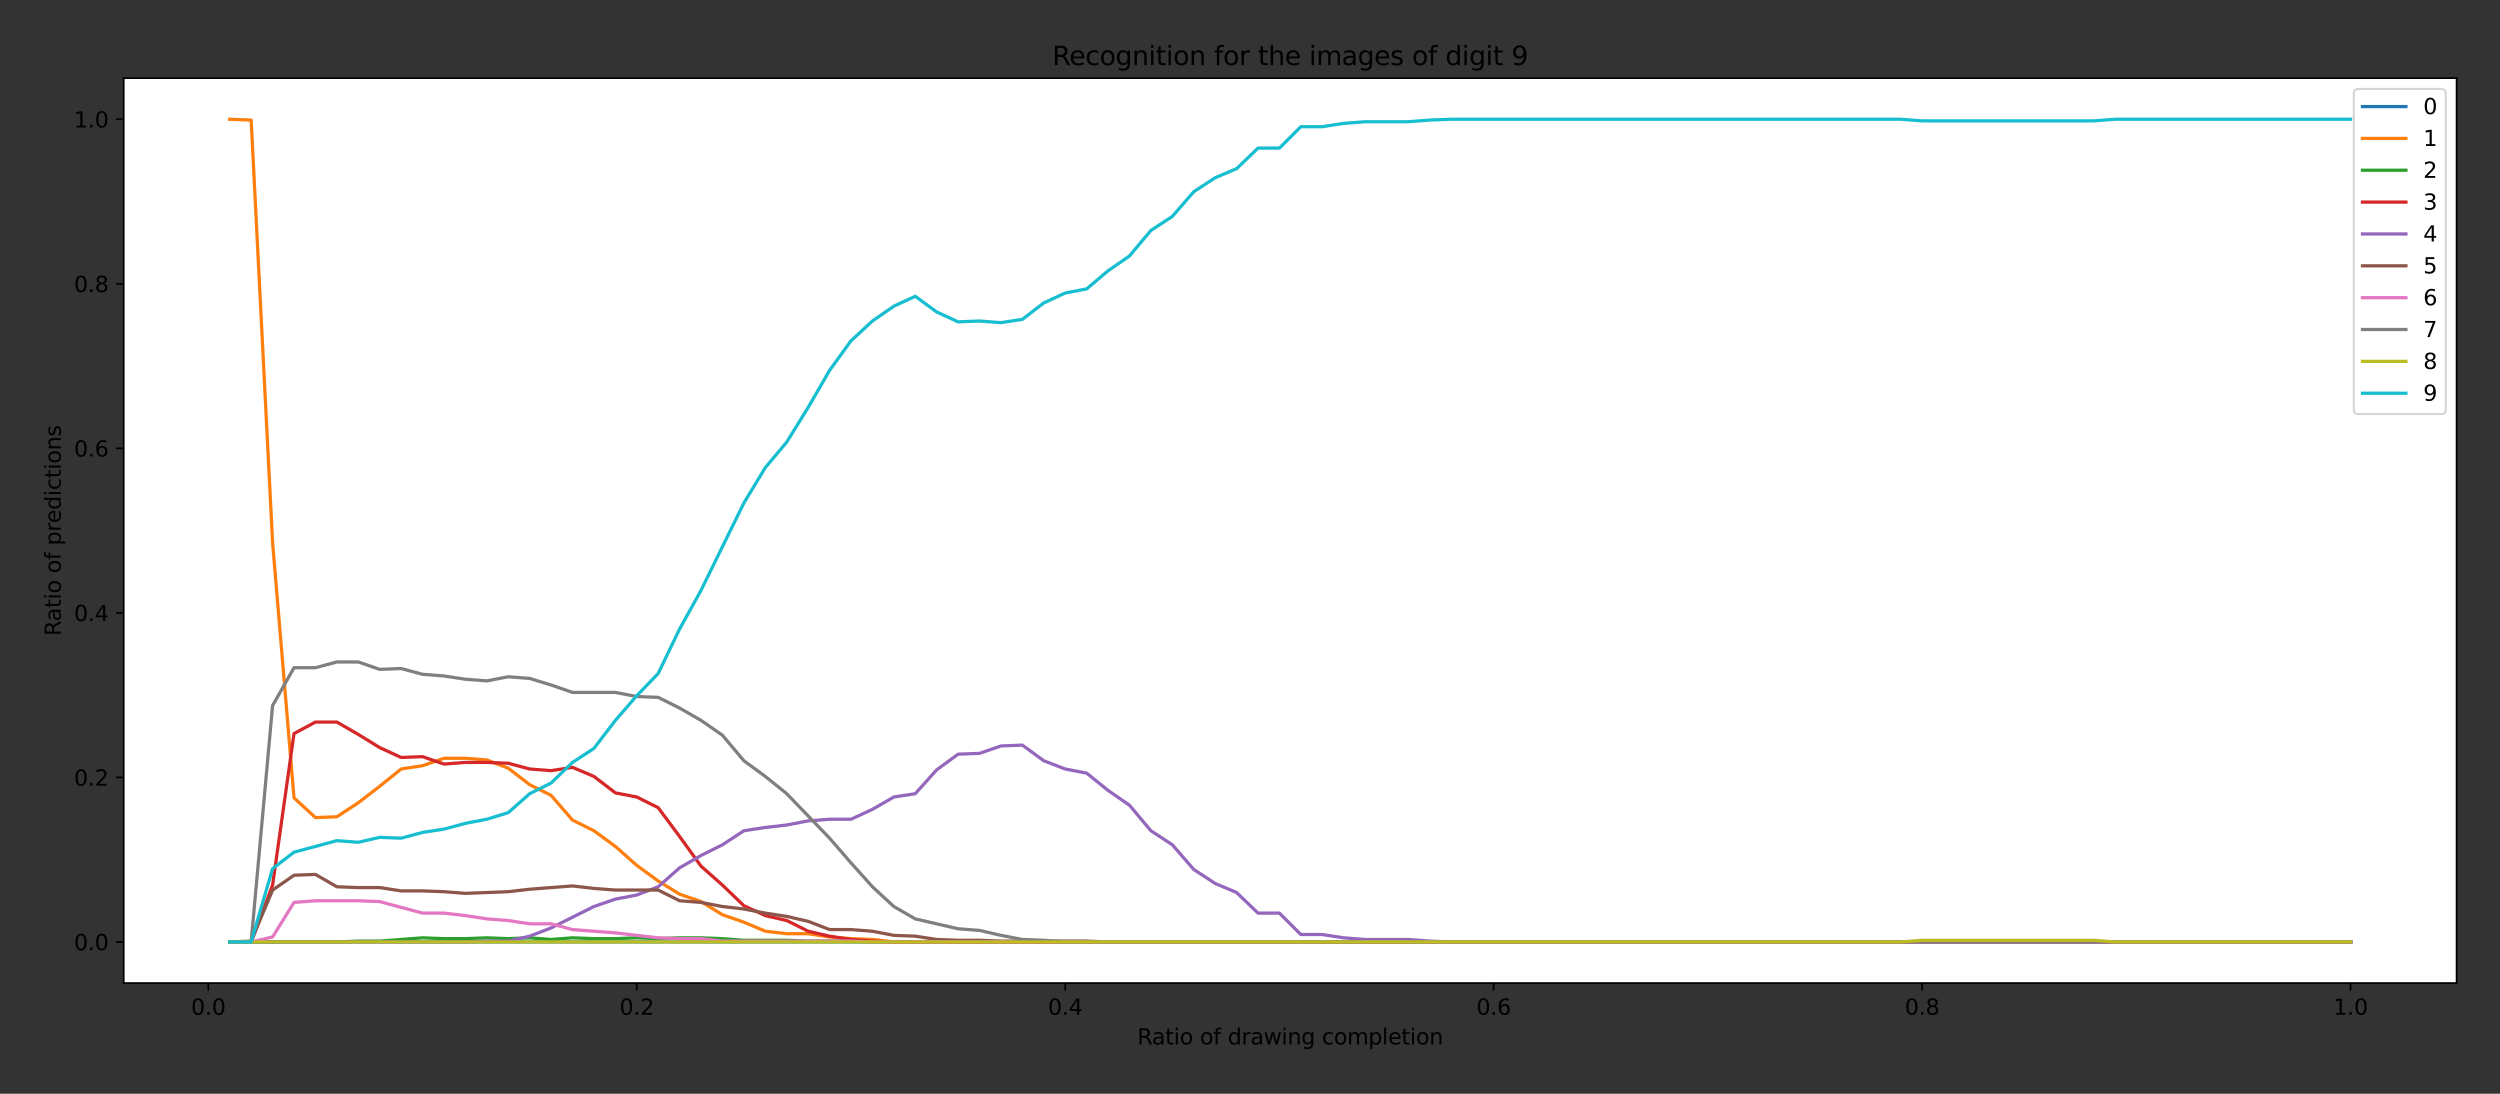<?xml version="1.0" encoding="utf-8" standalone="no"?>
<!DOCTYPE svg PUBLIC "-//W3C//DTD SVG 1.1//EN"
  "http://www.w3.org/Graphics/SVG/1.1/DTD/svg11.dtd">
<svg height="504pt" version="1.1" viewBox="0 0 1152 504" width="1152pt" xmlns="http://www.w3.org/2000/svg" xmlns:xlink="http://www.w3.org/1999/xlink">
 <rect x="0" y="0" width="1152" height="504" fill="#333333" stroke="none"/>
 <defs>
  <style type="text/css">*{stroke-linecap:butt;stroke-linejoin:round;}</style>
 </defs>
 <g id="figure_1">
  <g id="patch_1">
   <path d="M 0 504 
L 1152 504 
L 1152 0 
L 0 0 
z
" style="fill:none;"/>
  </g>
  <g id="axes_1">
   <g id="patch_2">
    <path d="M 57 453 
L 1132 453 
L 1132 36 
L 57 36 
z
" style="fill:#ffffff;"/>
   </g>
   <g id="matplotlib.axis_1">
    <g id="xtick_1">
     <g id="line2d_1">
      <defs>
       <path d="M 0 0 
L 0 3.5 
" id="m7bf90f58a6" style="stroke:#000000;stroke-width:0.8;"/>
      </defs>
      <g>
       <use style="stroke:#000000;stroke-width:0.8;" x="95.992" xlink:href="#m7bf90f58a6" y="453"/>
      </g>
     </g>
     <g id="text_1">
      <!-- 0.0 -->
      <g transform="translate(88.041 467.598)scale(0.1 -0.1)">
       <defs>
        <path d="M 2034 4250 
Q 1547 4250 1301 3770 
Q 1056 3291 1056 2328 
Q 1056 1369 1301 889 
Q 1547 409 2034 409 
Q 2525 409 2770 889 
Q 3016 1369 3016 2328 
Q 3016 3291 2770 3770 
Q 2525 4250 2034 4250 
z
M 2034 4750 
Q 2819 4750 3233 4129 
Q 3647 3509 3647 2328 
Q 3647 1150 3233 529 
Q 2819 -91 2034 -91 
Q 1250 -91 836 529 
Q 422 1150 422 2328 
Q 422 3509 836 4129 
Q 1250 4750 2034 4750 
z
" id="DejaVuSans-30" transform="scale(0.016)"/>
        <path d="M 684 794 
L 1344 794 
L 1344 0 
L 684 0 
L 684 794 
z
" id="DejaVuSans-2e" transform="scale(0.016)"/>
       </defs>
       <use xlink:href="#DejaVuSans-30"/>
       <use x="63.623" xlink:href="#DejaVuSans-2e"/>
       <use x="95.41" xlink:href="#DejaVuSans-30"/>
      </g>
     </g>
    </g>
    <g id="xtick_2">
     <g id="line2d_2">
      <g>
       <use style="stroke:#000000;stroke-width:0.8;" x="293.421" xlink:href="#m7bf90f58a6" y="453"/>
      </g>
     </g>
     <g id="text_2">
      <!-- 0.2 -->
      <g transform="translate(285.469 467.598)scale(0.1 -0.1)">
       <defs>
        <path d="M 1228 531 
L 3431 531 
L 3431 0 
L 469 0 
L 469 531 
Q 828 903 1448 1529 
Q 2069 2156 2228 2338 
Q 2531 2678 2651 2914 
Q 2772 3150 2772 3378 
Q 2772 3750 2511 3984 
Q 2250 4219 1831 4219 
Q 1534 4219 1204 4116 
Q 875 4013 500 3803 
L 500 4441 
Q 881 4594 1212 4672 
Q 1544 4750 1819 4750 
Q 2544 4750 2975 4387 
Q 3406 4025 3406 3419 
Q 3406 3131 3298 2873 
Q 3191 2616 2906 2266 
Q 2828 2175 2409 1742 
Q 1991 1309 1228 531 
z
" id="DejaVuSans-32" transform="scale(0.016)"/>
       </defs>
       <use xlink:href="#DejaVuSans-30"/>
       <use x="63.623" xlink:href="#DejaVuSans-2e"/>
       <use x="95.41" xlink:href="#DejaVuSans-32"/>
      </g>
     </g>
    </g>
    <g id="xtick_3">
     <g id="line2d_3">
      <g>
       <use style="stroke:#000000;stroke-width:0.8;" x="490.85" xlink:href="#m7bf90f58a6" y="453"/>
      </g>
     </g>
     <g id="text_3">
      <!-- 0.4 -->
      <g transform="translate(482.898 467.598)scale(0.1 -0.1)">
       <defs>
        <path d="M 2419 4116 
L 825 1625 
L 2419 1625 
L 2419 4116 
z
M 2253 4666 
L 3047 4666 
L 3047 1625 
L 3713 1625 
L 3713 1100 
L 3047 1100 
L 3047 0 
L 2419 0 
L 2419 1100 
L 313 1100 
L 313 1709 
L 2253 4666 
z
" id="DejaVuSans-34" transform="scale(0.016)"/>
       </defs>
       <use xlink:href="#DejaVuSans-30"/>
       <use x="63.623" xlink:href="#DejaVuSans-2e"/>
       <use x="95.41" xlink:href="#DejaVuSans-34"/>
      </g>
     </g>
    </g>
    <g id="xtick_4">
     <g id="line2d_4">
      <g>
       <use style="stroke:#000000;stroke-width:0.8;" x="688.279" xlink:href="#m7bf90f58a6" y="453"/>
      </g>
     </g>
     <g id="text_4">
      <!-- 0.6 -->
      <g transform="translate(680.327 467.598)scale(0.1 -0.1)">
       <defs>
        <path d="M 2113 2584 
Q 1688 2584 1439 2293 
Q 1191 2003 1191 1497 
Q 1191 994 1439 701 
Q 1688 409 2113 409 
Q 2538 409 2786 701 
Q 3034 994 3034 1497 
Q 3034 2003 2786 2293 
Q 2538 2584 2113 2584 
z
M 3366 4563 
L 3366 3988 
Q 3128 4100 2886 4159 
Q 2644 4219 2406 4219 
Q 1781 4219 1451 3797 
Q 1122 3375 1075 2522 
Q 1259 2794 1537 2939 
Q 1816 3084 2150 3084 
Q 2853 3084 3261 2657 
Q 3669 2231 3669 1497 
Q 3669 778 3244 343 
Q 2819 -91 2113 -91 
Q 1303 -91 875 529 
Q 447 1150 447 2328 
Q 447 3434 972 4092 
Q 1497 4750 2381 4750 
Q 2619 4750 2861 4703 
Q 3103 4656 3366 4563 
z
" id="DejaVuSans-36" transform="scale(0.016)"/>
       </defs>
       <use xlink:href="#DejaVuSans-30"/>
       <use x="63.623" xlink:href="#DejaVuSans-2e"/>
       <use x="95.41" xlink:href="#DejaVuSans-36"/>
      </g>
     </g>
    </g>
    <g id="xtick_5">
     <g id="line2d_5">
      <g>
       <use style="stroke:#000000;stroke-width:0.8;" x="885.708" xlink:href="#m7bf90f58a6" y="453"/>
      </g>
     </g>
     <g id="text_5">
      <!-- 0.8 -->
      <g transform="translate(877.756 467.598)scale(0.1 -0.1)">
       <defs>
        <path d="M 2034 2216 
Q 1584 2216 1326 1975 
Q 1069 1734 1069 1313 
Q 1069 891 1326 650 
Q 1584 409 2034 409 
Q 2484 409 2743 651 
Q 3003 894 3003 1313 
Q 3003 1734 2745 1975 
Q 2488 2216 2034 2216 
z
M 1403 2484 
Q 997 2584 770 2862 
Q 544 3141 544 3541 
Q 544 4100 942 4425 
Q 1341 4750 2034 4750 
Q 2731 4750 3128 4425 
Q 3525 4100 3525 3541 
Q 3525 3141 3298 2862 
Q 3072 2584 2669 2484 
Q 3125 2378 3379 2068 
Q 3634 1759 3634 1313 
Q 3634 634 3220 271 
Q 2806 -91 2034 -91 
Q 1263 -91 848 271 
Q 434 634 434 1313 
Q 434 1759 690 2068 
Q 947 2378 1403 2484 
z
M 1172 3481 
Q 1172 3119 1398 2916 
Q 1625 2713 2034 2713 
Q 2441 2713 2670 2916 
Q 2900 3119 2900 3481 
Q 2900 3844 2670 4047 
Q 2441 4250 2034 4250 
Q 1625 4250 1398 4047 
Q 1172 3844 1172 3481 
z
" id="DejaVuSans-38" transform="scale(0.016)"/>
       </defs>
       <use xlink:href="#DejaVuSans-30"/>
       <use x="63.623" xlink:href="#DejaVuSans-2e"/>
       <use x="95.41" xlink:href="#DejaVuSans-38"/>
      </g>
     </g>
    </g>
    <g id="xtick_6">
     <g id="line2d_6">
      <g>
       <use style="stroke:#000000;stroke-width:0.8;" x="1083.136" xlink:href="#m7bf90f58a6" y="453"/>
      </g>
     </g>
     <g id="text_6">
      <!-- 1.0 -->
      <g transform="translate(1075.185 467.598)scale(0.1 -0.1)">
       <defs>
        <path d="M 794 531 
L 1825 531 
L 1825 4091 
L 703 3866 
L 703 4441 
L 1819 4666 
L 2450 4666 
L 2450 531 
L 3481 531 
L 3481 0 
L 794 0 
L 794 531 
z
" id="DejaVuSans-31" transform="scale(0.016)"/>
       </defs>
       <use xlink:href="#DejaVuSans-31"/>
       <use x="63.623" xlink:href="#DejaVuSans-2e"/>
       <use x="95.41" xlink:href="#DejaVuSans-30"/>
      </g>
     </g>
    </g>
    <g id="text_7">
     <!-- Ratio of drawing completion -->
     <g transform="translate(524.068 481.277)scale(0.1 -0.1)">
      <defs>
       <path d="M 2841 2188 
Q 3044 2119 3236 1894 
Q 3428 1669 3622 1275 
L 4263 0 
L 3584 0 
L 2988 1197 
Q 2756 1666 2539 1819 
Q 2322 1972 1947 1972 
L 1259 1972 
L 1259 0 
L 628 0 
L 628 4666 
L 2053 4666 
Q 2853 4666 3247 4331 
Q 3641 3997 3641 3322 
Q 3641 2881 3436 2590 
Q 3231 2300 2841 2188 
z
M 1259 4147 
L 1259 2491 
L 2053 2491 
Q 2509 2491 2742 2702 
Q 2975 2913 2975 3322 
Q 2975 3731 2742 3939 
Q 2509 4147 2053 4147 
L 1259 4147 
z
" id="DejaVuSans-52" transform="scale(0.016)"/>
       <path d="M 2194 1759 
Q 1497 1759 1228 1600 
Q 959 1441 959 1056 
Q 959 750 1161 570 
Q 1363 391 1709 391 
Q 2188 391 2477 730 
Q 2766 1069 2766 1631 
L 2766 1759 
L 2194 1759 
z
M 3341 1997 
L 3341 0 
L 2766 0 
L 2766 531 
Q 2569 213 2275 61 
Q 1981 -91 1556 -91 
Q 1019 -91 701 211 
Q 384 513 384 1019 
Q 384 1609 779 1909 
Q 1175 2209 1959 2209 
L 2766 2209 
L 2766 2266 
Q 2766 2663 2505 2880 
Q 2244 3097 1772 3097 
Q 1472 3097 1187 3025 
Q 903 2953 641 2809 
L 641 3341 
Q 956 3463 1253 3523 
Q 1550 3584 1831 3584 
Q 2591 3584 2966 3190 
Q 3341 2797 3341 1997 
z
" id="DejaVuSans-61" transform="scale(0.016)"/>
       <path d="M 1172 4494 
L 1172 3500 
L 2356 3500 
L 2356 3053 
L 1172 3053 
L 1172 1153 
Q 1172 725 1289 603 
Q 1406 481 1766 481 
L 2356 481 
L 2356 0 
L 1766 0 
Q 1100 0 847 248 
Q 594 497 594 1153 
L 594 3053 
L 172 3053 
L 172 3500 
L 594 3500 
L 594 4494 
L 1172 4494 
z
" id="DejaVuSans-74" transform="scale(0.016)"/>
       <path d="M 603 3500 
L 1178 3500 
L 1178 0 
L 603 0 
L 603 3500 
z
M 603 4863 
L 1178 4863 
L 1178 4134 
L 603 4134 
L 603 4863 
z
" id="DejaVuSans-69" transform="scale(0.016)"/>
       <path d="M 1959 3097 
Q 1497 3097 1228 2736 
Q 959 2375 959 1747 
Q 959 1119 1226 758 
Q 1494 397 1959 397 
Q 2419 397 2687 759 
Q 2956 1122 2956 1747 
Q 2956 2369 2687 2733 
Q 2419 3097 1959 3097 
z
M 1959 3584 
Q 2709 3584 3137 3096 
Q 3566 2609 3566 1747 
Q 3566 888 3137 398 
Q 2709 -91 1959 -91 
Q 1206 -91 779 398 
Q 353 888 353 1747 
Q 353 2609 779 3096 
Q 1206 3584 1959 3584 
z
" id="DejaVuSans-6f" transform="scale(0.016)"/>
       <path id="DejaVuSans-20" transform="scale(0.016)"/>
       <path d="M 2375 4863 
L 2375 4384 
L 1825 4384 
Q 1516 4384 1395 4259 
Q 1275 4134 1275 3809 
L 1275 3500 
L 2222 3500 
L 2222 3053 
L 1275 3053 
L 1275 0 
L 697 0 
L 697 3053 
L 147 3053 
L 147 3500 
L 697 3500 
L 697 3744 
Q 697 4328 969 4595 
Q 1241 4863 1831 4863 
L 2375 4863 
z
" id="DejaVuSans-66" transform="scale(0.016)"/>
       <path d="M 2906 2969 
L 2906 4863 
L 3481 4863 
L 3481 0 
L 2906 0 
L 2906 525 
Q 2725 213 2448 61 
Q 2172 -91 1784 -91 
Q 1150 -91 751 415 
Q 353 922 353 1747 
Q 353 2572 751 3078 
Q 1150 3584 1784 3584 
Q 2172 3584 2448 3432 
Q 2725 3281 2906 2969 
z
M 947 1747 
Q 947 1113 1208 752 
Q 1469 391 1925 391 
Q 2381 391 2643 752 
Q 2906 1113 2906 1747 
Q 2906 2381 2643 2742 
Q 2381 3103 1925 3103 
Q 1469 3103 1208 2742 
Q 947 2381 947 1747 
z
" id="DejaVuSans-64" transform="scale(0.016)"/>
       <path d="M 2631 2963 
Q 2534 3019 2420 3045 
Q 2306 3072 2169 3072 
Q 1681 3072 1420 2755 
Q 1159 2438 1159 1844 
L 1159 0 
L 581 0 
L 581 3500 
L 1159 3500 
L 1159 2956 
Q 1341 3275 1631 3429 
Q 1922 3584 2338 3584 
Q 2397 3584 2469 3576 
Q 2541 3569 2628 3553 
L 2631 2963 
z
" id="DejaVuSans-72" transform="scale(0.016)"/>
       <path d="M 269 3500 
L 844 3500 
L 1563 769 
L 2278 3500 
L 2956 3500 
L 3675 769 
L 4391 3500 
L 4966 3500 
L 4050 0 
L 3372 0 
L 2619 2869 
L 1863 0 
L 1184 0 
L 269 3500 
z
" id="DejaVuSans-77" transform="scale(0.016)"/>
       <path d="M 3513 2113 
L 3513 0 
L 2938 0 
L 2938 2094 
Q 2938 2591 2744 2837 
Q 2550 3084 2163 3084 
Q 1697 3084 1428 2787 
Q 1159 2491 1159 1978 
L 1159 0 
L 581 0 
L 581 3500 
L 1159 3500 
L 1159 2956 
Q 1366 3272 1645 3428 
Q 1925 3584 2291 3584 
Q 2894 3584 3203 3211 
Q 3513 2838 3513 2113 
z
" id="DejaVuSans-6e" transform="scale(0.016)"/>
       <path d="M 2906 1791 
Q 2906 2416 2648 2759 
Q 2391 3103 1925 3103 
Q 1463 3103 1205 2759 
Q 947 2416 947 1791 
Q 947 1169 1205 825 
Q 1463 481 1925 481 
Q 2391 481 2648 825 
Q 2906 1169 2906 1791 
z
M 3481 434 
Q 3481 -459 3084 -895 
Q 2688 -1331 1869 -1331 
Q 1566 -1331 1297 -1286 
Q 1028 -1241 775 -1147 
L 775 -588 
Q 1028 -725 1275 -790 
Q 1522 -856 1778 -856 
Q 2344 -856 2625 -561 
Q 2906 -266 2906 331 
L 2906 616 
Q 2728 306 2450 153 
Q 2172 0 1784 0 
Q 1141 0 747 490 
Q 353 981 353 1791 
Q 353 2603 747 3093 
Q 1141 3584 1784 3584 
Q 2172 3584 2450 3431 
Q 2728 3278 2906 2969 
L 2906 3500 
L 3481 3500 
L 3481 434 
z
" id="DejaVuSans-67" transform="scale(0.016)"/>
       <path d="M 3122 3366 
L 3122 2828 
Q 2878 2963 2633 3030 
Q 2388 3097 2138 3097 
Q 1578 3097 1268 2742 
Q 959 2388 959 1747 
Q 959 1106 1268 751 
Q 1578 397 2138 397 
Q 2388 397 2633 464 
Q 2878 531 3122 666 
L 3122 134 
Q 2881 22 2623 -34 
Q 2366 -91 2075 -91 
Q 1284 -91 818 406 
Q 353 903 353 1747 
Q 353 2603 823 3093 
Q 1294 3584 2113 3584 
Q 2378 3584 2631 3529 
Q 2884 3475 3122 3366 
z
" id="DejaVuSans-63" transform="scale(0.016)"/>
       <path d="M 3328 2828 
Q 3544 3216 3844 3400 
Q 4144 3584 4550 3584 
Q 5097 3584 5394 3201 
Q 5691 2819 5691 2113 
L 5691 0 
L 5113 0 
L 5113 2094 
Q 5113 2597 4934 2840 
Q 4756 3084 4391 3084 
Q 3944 3084 3684 2787 
Q 3425 2491 3425 1978 
L 3425 0 
L 2847 0 
L 2847 2094 
Q 2847 2600 2669 2842 
Q 2491 3084 2119 3084 
Q 1678 3084 1418 2786 
Q 1159 2488 1159 1978 
L 1159 0 
L 581 0 
L 581 3500 
L 1159 3500 
L 1159 2956 
Q 1356 3278 1631 3431 
Q 1906 3584 2284 3584 
Q 2666 3584 2933 3390 
Q 3200 3197 3328 2828 
z
" id="DejaVuSans-6d" transform="scale(0.016)"/>
       <path d="M 1159 525 
L 1159 -1331 
L 581 -1331 
L 581 3500 
L 1159 3500 
L 1159 2969 
Q 1341 3281 1617 3432 
Q 1894 3584 2278 3584 
Q 2916 3584 3314 3078 
Q 3713 2572 3713 1747 
Q 3713 922 3314 415 
Q 2916 -91 2278 -91 
Q 1894 -91 1617 61 
Q 1341 213 1159 525 
z
M 3116 1747 
Q 3116 2381 2855 2742 
Q 2594 3103 2138 3103 
Q 1681 3103 1420 2742 
Q 1159 2381 1159 1747 
Q 1159 1113 1420 752 
Q 1681 391 2138 391 
Q 2594 391 2855 752 
Q 3116 1113 3116 1747 
z
" id="DejaVuSans-70" transform="scale(0.016)"/>
       <path d="M 603 4863 
L 1178 4863 
L 1178 0 
L 603 0 
L 603 4863 
z
" id="DejaVuSans-6c" transform="scale(0.016)"/>
       <path d="M 3597 1894 
L 3597 1613 
L 953 1613 
Q 991 1019 1311 708 
Q 1631 397 2203 397 
Q 2534 397 2845 478 
Q 3156 559 3463 722 
L 3463 178 
Q 3153 47 2828 -22 
Q 2503 -91 2169 -91 
Q 1331 -91 842 396 
Q 353 884 353 1716 
Q 353 2575 817 3079 
Q 1281 3584 2069 3584 
Q 2775 3584 3186 3129 
Q 3597 2675 3597 1894 
z
M 3022 2063 
Q 3016 2534 2758 2815 
Q 2500 3097 2075 3097 
Q 1594 3097 1305 2825 
Q 1016 2553 972 2059 
L 3022 2063 
z
" id="DejaVuSans-65" transform="scale(0.016)"/>
      </defs>
      <use xlink:href="#DejaVuSans-52"/>
      <use x="67.232" xlink:href="#DejaVuSans-61"/>
      <use x="128.512" xlink:href="#DejaVuSans-74"/>
      <use x="167.721" xlink:href="#DejaVuSans-69"/>
      <use x="195.504" xlink:href="#DejaVuSans-6f"/>
      <use x="256.686" xlink:href="#DejaVuSans-20"/>
      <use x="288.473" xlink:href="#DejaVuSans-6f"/>
      <use x="349.654" xlink:href="#DejaVuSans-66"/>
      <use x="384.859" xlink:href="#DejaVuSans-20"/>
      <use x="416.646" xlink:href="#DejaVuSans-64"/>
      <use x="480.123" xlink:href="#DejaVuSans-72"/>
      <use x="521.236" xlink:href="#DejaVuSans-61"/>
      <use x="582.516" xlink:href="#DejaVuSans-77"/>
      <use x="664.303" xlink:href="#DejaVuSans-69"/>
      <use x="692.086" xlink:href="#DejaVuSans-6e"/>
      <use x="755.465" xlink:href="#DejaVuSans-67"/>
      <use x="818.941" xlink:href="#DejaVuSans-20"/>
      <use x="850.729" xlink:href="#DejaVuSans-63"/>
      <use x="905.709" xlink:href="#DejaVuSans-6f"/>
      <use x="966.891" xlink:href="#DejaVuSans-6d"/>
      <use x="1064.303" xlink:href="#DejaVuSans-70"/>
      <use x="1127.779" xlink:href="#DejaVuSans-6c"/>
      <use x="1155.562" xlink:href="#DejaVuSans-65"/>
      <use x="1217.086" xlink:href="#DejaVuSans-74"/>
      <use x="1256.295" xlink:href="#DejaVuSans-69"/>
      <use x="1284.078" xlink:href="#DejaVuSans-6f"/>
      <use x="1345.26" xlink:href="#DejaVuSans-6e"/>
     </g>
    </g>
   </g>
   <g id="matplotlib.axis_2">
    <g id="ytick_1">
     <g id="line2d_7">
      <defs>
       <path d="M 0 0 
L -3.5 0 
" id="mb6e8313deb" style="stroke:#000000;stroke-width:0.8;"/>
      </defs>
      <g>
       <use style="stroke:#000000;stroke-width:0.8;" x="57" xlink:href="#mb6e8313deb" y="434.045"/>
      </g>
     </g>
     <g id="text_8">
      <!-- 0.0 -->
      <g transform="translate(34.097 437.845)scale(0.1 -0.1)">
       <use xlink:href="#DejaVuSans-30"/>
       <use x="63.623" xlink:href="#DejaVuSans-2e"/>
       <use x="95.41" xlink:href="#DejaVuSans-30"/>
      </g>
     </g>
    </g>
    <g id="ytick_2">
     <g id="line2d_8">
      <g>
       <use style="stroke:#000000;stroke-width:0.8;" x="57" xlink:href="#mb6e8313deb" y="358.227"/>
      </g>
     </g>
     <g id="text_9">
      <!-- 0.2 -->
      <g transform="translate(34.097 362.026)scale(0.1 -0.1)">
       <use xlink:href="#DejaVuSans-30"/>
       <use x="63.623" xlink:href="#DejaVuSans-2e"/>
       <use x="95.41" xlink:href="#DejaVuSans-32"/>
      </g>
     </g>
    </g>
    <g id="ytick_3">
     <g id="line2d_9">
      <g>
       <use style="stroke:#000000;stroke-width:0.8;" x="57" xlink:href="#mb6e8313deb" y="282.409"/>
      </g>
     </g>
     <g id="text_10">
      <!-- 0.4 -->
      <g transform="translate(34.097 286.208)scale(0.1 -0.1)">
       <use xlink:href="#DejaVuSans-30"/>
       <use x="63.623" xlink:href="#DejaVuSans-2e"/>
       <use x="95.41" xlink:href="#DejaVuSans-34"/>
      </g>
     </g>
    </g>
    <g id="ytick_4">
     <g id="line2d_10">
      <g>
       <use style="stroke:#000000;stroke-width:0.8;" x="57" xlink:href="#mb6e8313deb" y="206.591"/>
      </g>
     </g>
     <g id="text_11">
      <!-- 0.6 -->
      <g transform="translate(34.097 210.39)scale(0.1 -0.1)">
       <use xlink:href="#DejaVuSans-30"/>
       <use x="63.623" xlink:href="#DejaVuSans-2e"/>
       <use x="95.41" xlink:href="#DejaVuSans-36"/>
      </g>
     </g>
    </g>
    <g id="ytick_5">
     <g id="line2d_11">
      <g>
       <use style="stroke:#000000;stroke-width:0.8;" x="57" xlink:href="#mb6e8313deb" y="130.773"/>
      </g>
     </g>
     <g id="text_12">
      <!-- 0.8 -->
      <g transform="translate(34.097 134.572)scale(0.1 -0.1)">
       <use xlink:href="#DejaVuSans-30"/>
       <use x="63.623" xlink:href="#DejaVuSans-2e"/>
       <use x="95.41" xlink:href="#DejaVuSans-38"/>
      </g>
     </g>
    </g>
    <g id="ytick_6">
     <g id="line2d_12">
      <g>
       <use style="stroke:#000000;stroke-width:0.8;" x="57" xlink:href="#mb6e8313deb" y="54.955"/>
      </g>
     </g>
     <g id="text_13">
      <!-- 1.0 -->
      <g transform="translate(34.097 58.754)scale(0.1 -0.1)">
       <use xlink:href="#DejaVuSans-31"/>
       <use x="63.623" xlink:href="#DejaVuSans-2e"/>
       <use x="95.41" xlink:href="#DejaVuSans-30"/>
      </g>
     </g>
    </g>
    <g id="text_14">
     <!-- Ratio of predictions -->
     <g transform="translate(28.017 293.02)rotate(-90)scale(0.1 -0.1)">
      <defs>
       <path d="M 2834 3397 
L 2834 2853 
Q 2591 2978 2328 3040 
Q 2066 3103 1784 3103 
Q 1356 3103 1142 2972 
Q 928 2841 928 2578 
Q 928 2378 1081 2264 
Q 1234 2150 1697 2047 
L 1894 2003 
Q 2506 1872 2764 1633 
Q 3022 1394 3022 966 
Q 3022 478 2636 193 
Q 2250 -91 1575 -91 
Q 1294 -91 989 -36 
Q 684 19 347 128 
L 347 722 
Q 666 556 975 473 
Q 1284 391 1588 391 
Q 1994 391 2212 530 
Q 2431 669 2431 922 
Q 2431 1156 2273 1281 
Q 2116 1406 1581 1522 
L 1381 1569 
Q 847 1681 609 1914 
Q 372 2147 372 2553 
Q 372 3047 722 3315 
Q 1072 3584 1716 3584 
Q 2034 3584 2315 3537 
Q 2597 3491 2834 3397 
z
" id="DejaVuSans-73" transform="scale(0.016)"/>
      </defs>
      <use xlink:href="#DejaVuSans-52"/>
      <use x="67.232" xlink:href="#DejaVuSans-61"/>
      <use x="128.512" xlink:href="#DejaVuSans-74"/>
      <use x="167.721" xlink:href="#DejaVuSans-69"/>
      <use x="195.504" xlink:href="#DejaVuSans-6f"/>
      <use x="256.686" xlink:href="#DejaVuSans-20"/>
      <use x="288.473" xlink:href="#DejaVuSans-6f"/>
      <use x="349.654" xlink:href="#DejaVuSans-66"/>
      <use x="384.859" xlink:href="#DejaVuSans-20"/>
      <use x="416.646" xlink:href="#DejaVuSans-70"/>
      <use x="480.123" xlink:href="#DejaVuSans-72"/>
      <use x="518.986" xlink:href="#DejaVuSans-65"/>
      <use x="580.51" xlink:href="#DejaVuSans-64"/>
      <use x="643.986" xlink:href="#DejaVuSans-69"/>
      <use x="671.77" xlink:href="#DejaVuSans-63"/>
      <use x="726.75" xlink:href="#DejaVuSans-74"/>
      <use x="765.959" xlink:href="#DejaVuSans-69"/>
      <use x="793.742" xlink:href="#DejaVuSans-6f"/>
      <use x="854.924" xlink:href="#DejaVuSans-6e"/>
      <use x="918.303" xlink:href="#DejaVuSans-73"/>
     </g>
    </g>
   </g>
   <g id="line2d_13">
    <path clip-path="url(#p5ace7cee39)" d="M 105.864 434.045 
L 115.735 434.045 
L 125.607 434.045 
L 135.478 434.045 
L 145.349 434.045 
L 155.221 434.045 
L 165.092 434.045 
L 174.964 434.045 
L 184.835 434.045 
L 194.707 434.045 
L 204.578 434.045 
L 214.449 434.045 
L 224.321 434.045 
L 234.192 434.045 
L 244.064 434.045 
L 253.935 434.045 
L 263.807 434.045 
L 273.678 434.045 
L 283.55 434.045 
L 293.421 434.045 
L 303.292 434.045 
L 313.164 434.045 
L 323.035 434.045 
L 332.907 434.045 
L 342.778 434.045 
L 352.65 434.045 
L 362.521 434.045 
L 372.393 434.045 
L 382.264 434.045 
L 392.135 434.045 
L 402.007 434.045 
L 411.878 434.045 
L 421.75 434.045 
L 431.621 434.045 
L 441.493 434.045 
L 451.364 434.045 
L 461.236 434.045 
L 471.107 434.045 
L 480.978 434.045 
L 490.85 434.045 
L 500.721 434.045 
L 510.593 434.045 
L 520.464 434.045 
L 530.336 434.045 
L 540.207 434.045 
L 550.079 434.045 
L 559.95 434.045 
L 569.821 434.045 
L 579.693 434.045 
L 589.564 434.045 
L 599.436 434.045 
L 609.307 434.045 
L 619.179 434.045 
L 629.05 434.045 
L 638.921 434.045 
L 648.793 434.045 
L 658.664 434.045 
L 668.536 434.045 
L 678.407 434.045 
L 688.279 434.045 
L 698.15 434.045 
L 708.022 434.045 
L 717.893 434.045 
L 727.764 434.045 
L 737.636 434.045 
L 747.507 434.045 
L 757.379 434.045 
L 767.25 434.045 
L 777.122 434.045 
L 786.993 434.045 
L 796.865 434.045 
L 806.736 434.045 
L 816.607 434.045 
L 826.479 434.045 
L 836.35 434.045 
L 846.222 434.045 
L 856.093 434.045 
L 865.965 434.045 
L 875.836 434.045 
L 885.708 434.045 
L 895.579 434.045 
L 905.45 434.045 
L 915.322 434.045 
L 925.193 434.045 
L 935.065 434.045 
L 944.936 434.045 
L 954.808 434.045 
L 964.679 434.045 
L 974.551 434.045 
L 984.422 434.045 
L 994.293 434.045 
L 1004.165 434.045 
L 1014.036 434.045 
L 1023.908 434.045 
L 1033.779 434.045 
L 1043.651 434.045 
L 1053.522 434.045 
L 1063.393 434.045 
L 1073.265 434.045 
L 1083.136 434.045 
" style="fill:none;stroke:#1f77b4;stroke-linecap:square;stroke-width:1.5;"/>
   </g>
   <g id="line2d_14">
    <path clip-path="url(#p5ace7cee39)" d="M 105.864 54.955 
L 115.735 55.334 
L 125.607 250.002 
L 135.478 367.638 
L 145.349 376.745 
L 155.221 376.366 
L 165.092 369.915 
L 174.964 362.326 
L 184.835 354.357 
L 194.707 352.839 
L 204.578 349.424 
L 214.449 349.424 
L 224.321 350.183 
L 234.192 353.977 
L 244.064 361.567 
L 253.935 366.5 
L 263.807 377.884 
L 273.678 382.817 
L 283.55 390.027 
L 293.421 398.755 
L 303.292 405.965 
L 313.164 412.036 
L 323.035 415.451 
L 332.907 421.523 
L 342.778 424.938 
L 352.65 429.112 
L 362.521 430.251 
L 372.393 430.251 
L 382.264 431.769 
L 392.135 432.528 
L 402.007 432.907 
L 411.878 434.045 
L 421.75 434.045 
L 431.621 434.045 
L 441.493 434.045 
L 451.364 434.045 
L 461.236 434.045 
L 471.107 434.045 
L 480.978 434.045 
L 490.85 434.045 
L 500.721 434.045 
L 510.593 434.045 
L 520.464 434.045 
L 530.336 434.045 
L 540.207 434.045 
L 550.079 434.045 
L 559.95 434.045 
L 569.821 434.045 
L 579.693 434.045 
L 589.564 434.045 
L 599.436 434.045 
L 609.307 434.045 
L 619.179 434.045 
L 629.05 434.045 
L 638.921 434.045 
L 648.793 434.045 
L 658.664 434.045 
L 668.536 434.045 
L 678.407 434.045 
L 688.279 434.045 
L 698.15 434.045 
L 708.022 434.045 
L 717.893 434.045 
L 727.764 434.045 
L 737.636 434.045 
L 747.507 434.045 
L 757.379 434.045 
L 767.25 434.045 
L 777.122 434.045 
L 786.993 434.045 
L 796.865 434.045 
L 806.736 434.045 
L 816.607 434.045 
L 826.479 434.045 
L 836.35 434.045 
L 846.222 434.045 
L 856.093 434.045 
L 865.965 434.045 
L 875.836 434.045 
L 885.708 434.045 
L 895.579 434.045 
L 905.45 434.045 
L 915.322 434.045 
L 925.193 434.045 
L 935.065 434.045 
L 944.936 434.045 
L 954.808 434.045 
L 964.679 434.045 
L 974.551 434.045 
L 984.422 434.045 
L 994.293 434.045 
L 1004.165 434.045 
L 1014.036 434.045 
L 1023.908 434.045 
L 1033.779 434.045 
L 1043.651 434.045 
L 1053.522 434.045 
L 1063.393 434.045 
L 1073.265 434.045 
L 1083.136 434.045 
" style="fill:none;stroke:#ff7f0e;stroke-linecap:square;stroke-width:1.5;"/>
   </g>
   <g id="line2d_15">
    <path clip-path="url(#p5ace7cee39)" d="M 105.864 434.045 
L 115.735 434.045 
L 125.607 434.045 
L 135.478 434.045 
L 145.349 434.045 
L 155.221 434.045 
L 165.092 433.666 
L 174.964 433.666 
L 184.835 432.907 
L 194.707 432.148 
L 204.578 432.528 
L 214.449 432.528 
L 224.321 432.148 
L 234.192 432.528 
L 244.064 432.148 
L 253.935 432.907 
L 263.807 432.148 
L 273.678 432.528 
L 283.55 432.528 
L 293.421 432.148 
L 303.292 432.528 
L 313.164 432.148 
L 323.035 432.148 
L 332.907 432.528 
L 342.778 433.287 
L 352.65 433.287 
L 362.521 433.287 
L 372.393 433.666 
L 382.264 433.666 
L 392.135 433.666 
L 402.007 434.045 
L 411.878 434.045 
L 421.75 434.045 
L 431.621 434.045 
L 441.493 434.045 
L 451.364 434.045 
L 461.236 434.045 
L 471.107 434.045 
L 480.978 434.045 
L 490.85 434.045 
L 500.721 434.045 
L 510.593 434.045 
L 520.464 434.045 
L 530.336 434.045 
L 540.207 434.045 
L 550.079 434.045 
L 559.95 434.045 
L 569.821 434.045 
L 579.693 434.045 
L 589.564 434.045 
L 599.436 434.045 
L 609.307 434.045 
L 619.179 434.045 
L 629.05 434.045 
L 638.921 434.045 
L 648.793 434.045 
L 658.664 434.045 
L 668.536 434.045 
L 678.407 434.045 
L 688.279 434.045 
L 698.15 434.045 
L 708.022 434.045 
L 717.893 434.045 
L 727.764 434.045 
L 737.636 434.045 
L 747.507 434.045 
L 757.379 434.045 
L 767.25 434.045 
L 777.122 434.045 
L 786.993 434.045 
L 796.865 434.045 
L 806.736 434.045 
L 816.607 434.045 
L 826.479 434.045 
L 836.35 434.045 
L 846.222 434.045 
L 856.093 434.045 
L 865.965 434.045 
L 875.836 434.045 
L 885.708 434.045 
L 895.579 434.045 
L 905.45 434.045 
L 915.322 434.045 
L 925.193 434.045 
L 935.065 434.045 
L 944.936 434.045 
L 954.808 434.045 
L 964.679 434.045 
L 974.551 434.045 
L 984.422 434.045 
L 994.293 434.045 
L 1004.165 434.045 
L 1014.036 434.045 
L 1023.908 434.045 
L 1033.779 434.045 
L 1043.651 434.045 
L 1053.522 434.045 
L 1063.393 434.045 
L 1073.265 434.045 
L 1083.136 434.045 
" style="fill:none;stroke:#2ca02c;stroke-linecap:square;stroke-width:1.5;"/>
   </g>
   <g id="line2d_16">
    <path clip-path="url(#p5ace7cee39)" d="M 105.864 434.045 
L 115.735 434.045 
L 125.607 407.862 
L 135.478 338.039 
L 145.349 332.727 
L 155.221 332.727 
L 165.092 338.419 
L 174.964 344.49 
L 184.835 349.044 
L 194.707 348.665 
L 204.578 352.08 
L 214.449 351.321 
L 224.321 351.321 
L 234.192 351.7 
L 244.064 354.357 
L 253.935 355.116 
L 263.807 353.598 
L 273.678 357.772 
L 283.55 365.361 
L 293.421 367.259 
L 303.292 372.192 
L 313.164 385.473 
L 323.035 399.134 
L 332.907 407.862 
L 342.778 417.349 
L 352.65 421.902 
L 362.521 424.179 
L 372.393 429.112 
L 382.264 431.389 
L 392.135 432.907 
L 402.007 433.666 
L 411.878 434.045 
L 421.75 434.045 
L 431.621 434.045 
L 441.493 434.045 
L 451.364 434.045 
L 461.236 434.045 
L 471.107 434.045 
L 480.978 434.045 
L 490.85 434.045 
L 500.721 434.045 
L 510.593 434.045 
L 520.464 434.045 
L 530.336 434.045 
L 540.207 434.045 
L 550.079 434.045 
L 559.95 434.045 
L 569.821 434.045 
L 579.693 434.045 
L 589.564 434.045 
L 599.436 434.045 
L 609.307 434.045 
L 619.179 434.045 
L 629.05 434.045 
L 638.921 434.045 
L 648.793 434.045 
L 658.664 434.045 
L 668.536 434.045 
L 678.407 434.045 
L 688.279 434.045 
L 698.15 434.045 
L 708.022 434.045 
L 717.893 434.045 
L 727.764 434.045 
L 737.636 434.045 
L 747.507 434.045 
L 757.379 434.045 
L 767.25 434.045 
L 777.122 434.045 
L 786.993 434.045 
L 796.865 434.045 
L 806.736 434.045 
L 816.607 434.045 
L 826.479 434.045 
L 836.35 434.045 
L 846.222 434.045 
L 856.093 434.045 
L 865.965 434.045 
L 875.836 434.045 
L 885.708 434.045 
L 895.579 434.045 
L 905.45 434.045 
L 915.322 434.045 
L 925.193 434.045 
L 935.065 434.045 
L 944.936 434.045 
L 954.808 434.045 
L 964.679 434.045 
L 974.551 434.045 
L 984.422 434.045 
L 994.293 434.045 
L 1004.165 434.045 
L 1014.036 434.045 
L 1023.908 434.045 
L 1033.779 434.045 
L 1043.651 434.045 
L 1053.522 434.045 
L 1063.393 434.045 
L 1073.265 434.045 
L 1083.136 434.045 
" style="fill:none;stroke:#d62728;stroke-linecap:square;stroke-width:1.5;"/>
   </g>
   <g id="line2d_17">
    <path clip-path="url(#p5ace7cee39)" d="M 105.864 434.045 
L 115.735 434.045 
L 125.607 434.045 
L 135.478 434.045 
L 145.349 434.045 
L 155.221 434.045 
L 165.092 434.045 
L 174.964 434.045 
L 184.835 434.045 
L 194.707 434.045 
L 204.578 434.045 
L 214.449 434.045 
L 224.321 433.666 
L 234.192 433.666 
L 244.064 431.389 
L 253.935 427.594 
L 263.807 422.661 
L 273.678 417.728 
L 283.55 414.313 
L 293.421 412.416 
L 303.292 408.621 
L 313.164 399.893 
L 323.035 394.201 
L 332.907 389.268 
L 342.778 382.817 
L 352.65 381.299 
L 362.521 380.161 
L 372.393 378.263 
L 382.264 377.504 
L 392.135 377.504 
L 402.007 372.951 
L 411.878 367.259 
L 421.75 365.741 
L 431.621 354.736 
L 441.493 347.526 
L 451.364 347.147 
L 461.236 343.732 
L 471.107 343.352 
L 480.978 350.562 
L 490.85 354.357 
L 500.721 356.254 
L 510.593 364.223 
L 520.464 371.053 
L 530.336 382.817 
L 540.207 389.268 
L 550.079 400.652 
L 559.95 407.103 
L 569.821 411.277 
L 579.693 420.764 
L 589.564 420.764 
L 599.436 430.63 
L 609.307 430.63 
L 619.179 432.148 
L 629.05 432.907 
L 638.921 432.907 
L 648.793 432.907 
L 658.664 433.666 
L 668.536 434.045 
L 678.407 434.045 
L 688.279 434.045 
L 698.15 434.045 
L 708.022 434.045 
L 717.893 434.045 
L 727.764 434.045 
L 737.636 434.045 
L 747.507 434.045 
L 757.379 434.045 
L 767.25 434.045 
L 777.122 434.045 
L 786.993 434.045 
L 796.865 434.045 
L 806.736 434.045 
L 816.607 434.045 
L 826.479 434.045 
L 836.35 434.045 
L 846.222 434.045 
L 856.093 434.045 
L 865.965 434.045 
L 875.836 434.045 
L 885.708 434.045 
L 895.579 434.045 
L 905.45 434.045 
L 915.322 434.045 
L 925.193 434.045 
L 935.065 434.045 
L 944.936 434.045 
L 954.808 434.045 
L 964.679 434.045 
L 974.551 434.045 
L 984.422 434.045 
L 994.293 434.045 
L 1004.165 434.045 
L 1014.036 434.045 
L 1023.908 434.045 
L 1033.779 434.045 
L 1043.651 434.045 
L 1053.522 434.045 
L 1063.393 434.045 
L 1073.265 434.045 
L 1083.136 434.045 
" style="fill:none;stroke:#9467bd;stroke-linecap:square;stroke-width:1.5;"/>
   </g>
   <g id="line2d_18">
    <path clip-path="url(#p5ace7cee39)" d="M 105.864 434.045 
L 115.735 433.666 
L 125.607 410.139 
L 135.478 403.308 
L 145.349 402.929 
L 155.221 408.621 
L 165.092 409 
L 174.964 409 
L 184.835 410.518 
L 194.707 410.518 
L 204.578 410.898 
L 214.449 411.657 
L 224.321 411.277 
L 234.192 410.898 
L 244.064 409.759 
L 253.935 409 
L 263.807 408.241 
L 273.678 409.38 
L 283.55 410.139 
L 293.421 410.139 
L 303.292 410.139 
L 313.164 415.072 
L 323.035 415.831 
L 332.907 417.728 
L 342.778 418.867 
L 352.65 420.764 
L 362.521 422.282 
L 372.393 424.559 
L 382.264 428.353 
L 392.135 428.353 
L 402.007 429.112 
L 411.878 431.01 
L 421.75 431.389 
L 431.621 432.907 
L 441.493 433.287 
L 451.364 433.287 
L 461.236 433.666 
L 471.107 433.666 
L 480.978 433.666 
L 490.85 433.666 
L 500.721 433.666 
L 510.593 434.045 
L 520.464 434.045 
L 530.336 434.045 
L 540.207 434.045 
L 550.079 434.045 
L 559.95 434.045 
L 569.821 434.045 
L 579.693 434.045 
L 589.564 434.045 
L 599.436 434.045 
L 609.307 434.045 
L 619.179 434.045 
L 629.05 434.045 
L 638.921 434.045 
L 648.793 434.045 
L 658.664 434.045 
L 668.536 434.045 
L 678.407 434.045 
L 688.279 434.045 
L 698.15 434.045 
L 708.022 434.045 
L 717.893 434.045 
L 727.764 434.045 
L 737.636 434.045 
L 747.507 434.045 
L 757.379 434.045 
L 767.25 434.045 
L 777.122 434.045 
L 786.993 434.045 
L 796.865 434.045 
L 806.736 434.045 
L 816.607 434.045 
L 826.479 434.045 
L 836.35 434.045 
L 846.222 434.045 
L 856.093 434.045 
L 865.965 434.045 
L 875.836 434.045 
L 885.708 434.045 
L 895.579 434.045 
L 905.45 434.045 
L 915.322 434.045 
L 925.193 434.045 
L 935.065 434.045 
L 944.936 434.045 
L 954.808 434.045 
L 964.679 434.045 
L 974.551 434.045 
L 984.422 434.045 
L 994.293 434.045 
L 1004.165 434.045 
L 1014.036 434.045 
L 1023.908 434.045 
L 1033.779 434.045 
L 1043.651 434.045 
L 1053.522 434.045 
L 1063.393 434.045 
L 1073.265 434.045 
L 1083.136 434.045 
" style="fill:none;stroke:#8c564b;stroke-linecap:square;stroke-width:1.5;"/>
   </g>
   <g id="line2d_19">
    <path clip-path="url(#p5ace7cee39)" d="M 105.864 434.045 
L 115.735 434.045 
L 125.607 431.769 
L 135.478 415.831 
L 145.349 415.072 
L 155.221 415.072 
L 165.092 415.072 
L 174.964 415.451 
L 184.835 418.108 
L 194.707 420.764 
L 204.578 420.764 
L 214.449 421.902 
L 224.321 423.42 
L 234.192 424.179 
L 244.064 425.697 
L 253.935 425.697 
L 263.807 428.353 
L 273.678 429.112 
L 283.55 429.871 
L 293.421 431.01 
L 303.292 432.148 
L 313.164 432.528 
L 323.035 432.528 
L 332.907 433.666 
L 342.778 433.666 
L 352.65 433.666 
L 362.521 433.666 
L 372.393 433.666 
L 382.264 433.666 
L 392.135 433.666 
L 402.007 434.045 
L 411.878 434.045 
L 421.75 434.045 
L 431.621 434.045 
L 441.493 434.045 
L 451.364 434.045 
L 461.236 434.045 
L 471.107 434.045 
L 480.978 434.045 
L 490.85 434.045 
L 500.721 434.045 
L 510.593 434.045 
L 520.464 434.045 
L 530.336 434.045 
L 540.207 434.045 
L 550.079 434.045 
L 559.95 434.045 
L 569.821 434.045 
L 579.693 434.045 
L 589.564 434.045 
L 599.436 434.045 
L 609.307 434.045 
L 619.179 434.045 
L 629.05 434.045 
L 638.921 434.045 
L 648.793 434.045 
L 658.664 434.045 
L 668.536 434.045 
L 678.407 434.045 
L 688.279 434.045 
L 698.15 434.045 
L 708.022 434.045 
L 717.893 434.045 
L 727.764 434.045 
L 737.636 434.045 
L 747.507 434.045 
L 757.379 434.045 
L 767.25 434.045 
L 777.122 434.045 
L 786.993 434.045 
L 796.865 434.045 
L 806.736 434.045 
L 816.607 434.045 
L 826.479 434.045 
L 836.35 434.045 
L 846.222 434.045 
L 856.093 434.045 
L 865.965 434.045 
L 875.836 434.045 
L 885.708 434.045 
L 895.579 434.045 
L 905.45 434.045 
L 915.322 434.045 
L 925.193 434.045 
L 935.065 434.045 
L 944.936 434.045 
L 954.808 434.045 
L 964.679 434.045 
L 974.551 434.045 
L 984.422 434.045 
L 994.293 434.045 
L 1004.165 434.045 
L 1014.036 434.045 
L 1023.908 434.045 
L 1033.779 434.045 
L 1043.651 434.045 
L 1053.522 434.045 
L 1063.393 434.045 
L 1073.265 434.045 
L 1083.136 434.045 
" style="fill:none;stroke:#e377c2;stroke-linecap:square;stroke-width:1.5;"/>
   </g>
   <g id="line2d_20">
    <path clip-path="url(#p5ace7cee39)" d="M 105.864 434.045 
L 115.735 434.045 
L 125.607 325.137 
L 135.478 307.682 
L 145.349 307.682 
L 155.221 305.026 
L 165.092 305.026 
L 174.964 308.441 
L 184.835 308.061 
L 194.707 310.718 
L 204.578 311.477 
L 214.449 312.994 
L 224.321 313.753 
L 234.192 311.856 
L 244.064 312.615 
L 253.935 315.651 
L 263.807 319.066 
L 273.678 319.066 
L 283.55 319.066 
L 293.421 320.963 
L 303.292 321.343 
L 313.164 326.276 
L 323.035 331.968 
L 332.907 338.798 
L 342.778 350.562 
L 352.65 357.772 
L 362.521 365.741 
L 372.393 375.986 
L 382.264 386.232 
L 392.135 397.616 
L 402.007 408.621 
L 411.878 417.728 
L 421.75 423.42 
L 431.621 425.697 
L 441.493 427.974 
L 451.364 428.733 
L 461.236 431.01 
L 471.107 432.907 
L 480.978 433.287 
L 490.85 434.045 
L 500.721 434.045 
L 510.593 434.045 
L 520.464 434.045 
L 530.336 434.045 
L 540.207 434.045 
L 550.079 434.045 
L 559.95 434.045 
L 569.821 434.045 
L 579.693 434.045 
L 589.564 434.045 
L 599.436 434.045 
L 609.307 434.045 
L 619.179 434.045 
L 629.05 434.045 
L 638.921 434.045 
L 648.793 434.045 
L 658.664 434.045 
L 668.536 434.045 
L 678.407 434.045 
L 688.279 434.045 
L 698.15 434.045 
L 708.022 434.045 
L 717.893 434.045 
L 727.764 434.045 
L 737.636 434.045 
L 747.507 434.045 
L 757.379 434.045 
L 767.25 434.045 
L 777.122 434.045 
L 786.993 434.045 
L 796.865 434.045 
L 806.736 434.045 
L 816.607 434.045 
L 826.479 434.045 
L 836.35 434.045 
L 846.222 434.045 
L 856.093 434.045 
L 865.965 434.045 
L 875.836 434.045 
L 885.708 434.045 
L 895.579 434.045 
L 905.45 434.045 
L 915.322 434.045 
L 925.193 434.045 
L 935.065 434.045 
L 944.936 434.045 
L 954.808 434.045 
L 964.679 434.045 
L 974.551 434.045 
L 984.422 434.045 
L 994.293 434.045 
L 1004.165 434.045 
L 1014.036 434.045 
L 1023.908 434.045 
L 1033.779 434.045 
L 1043.651 434.045 
L 1053.522 434.045 
L 1063.393 434.045 
L 1073.265 434.045 
L 1083.136 434.045 
" style="fill:none;stroke:#7f7f7f;stroke-linecap:square;stroke-width:1.5;"/>
   </g>
   <g id="line2d_21">
    <path clip-path="url(#p5ace7cee39)" d="M 105.864 434.045 
L 115.735 434.045 
L 125.607 434.045 
L 135.478 434.045 
L 145.349 434.045 
L 155.221 434.045 
L 165.092 434.045 
L 174.964 434.045 
L 184.835 434.045 
L 194.707 434.045 
L 204.578 434.045 
L 214.449 434.045 
L 224.321 434.045 
L 234.192 434.045 
L 244.064 434.045 
L 253.935 434.045 
L 263.807 434.045 
L 273.678 434.045 
L 283.55 434.045 
L 293.421 434.045 
L 303.292 434.045 
L 313.164 434.045 
L 323.035 434.045 
L 332.907 434.045 
L 342.778 434.045 
L 352.65 434.045 
L 362.521 434.045 
L 372.393 434.045 
L 382.264 434.045 
L 392.135 434.045 
L 402.007 434.045 
L 411.878 434.045 
L 421.75 434.045 
L 431.621 434.045 
L 441.493 434.045 
L 451.364 434.045 
L 461.236 434.045 
L 471.107 434.045 
L 480.978 434.045 
L 490.85 434.045 
L 500.721 434.045 
L 510.593 434.045 
L 520.464 434.045 
L 530.336 434.045 
L 540.207 434.045 
L 550.079 434.045 
L 559.95 434.045 
L 569.821 434.045 
L 579.693 434.045 
L 589.564 434.045 
L 599.436 434.045 
L 609.307 434.045 
L 619.179 434.045 
L 629.05 434.045 
L 638.921 434.045 
L 648.793 434.045 
L 658.664 434.045 
L 668.536 434.045 
L 678.407 434.045 
L 688.279 434.045 
L 698.15 434.045 
L 708.022 434.045 
L 717.893 434.045 
L 727.764 434.045 
L 737.636 434.045 
L 747.507 434.045 
L 757.379 434.045 
L 767.25 434.045 
L 777.122 434.045 
L 786.993 434.045 
L 796.865 434.045 
L 806.736 434.045 
L 816.607 434.045 
L 826.479 434.045 
L 836.35 434.045 
L 846.222 434.045 
L 856.093 434.045 
L 865.965 434.045 
L 875.836 434.045 
L 885.708 433.287 
L 895.579 433.287 
L 905.45 433.287 
L 915.322 433.287 
L 925.193 433.287 
L 935.065 433.287 
L 944.936 433.287 
L 954.808 433.287 
L 964.679 433.287 
L 974.551 434.045 
L 984.422 434.045 
L 994.293 434.045 
L 1004.165 434.045 
L 1014.036 434.045 
L 1023.908 434.045 
L 1033.779 434.045 
L 1043.651 434.045 
L 1053.522 434.045 
L 1063.393 434.045 
L 1073.265 434.045 
L 1083.136 434.045 
" style="fill:none;stroke:#bcbd22;stroke-linecap:square;stroke-width:1.5;"/>
   </g>
   <g id="line2d_22">
    <path clip-path="url(#p5ace7cee39)" d="M 105.864 434.045 
L 115.735 434.045 
L 125.607 400.273 
L 135.478 392.683 
L 145.349 390.027 
L 155.221 387.371 
L 165.092 388.13 
L 174.964 385.853 
L 184.835 386.232 
L 194.707 383.576 
L 204.578 382.058 
L 214.449 379.402 
L 224.321 377.504 
L 234.192 374.469 
L 244.064 365.741 
L 253.935 360.808 
L 263.807 351.321 
L 273.678 344.87 
L 283.55 331.968 
L 293.421 320.584 
L 303.292 310.338 
L 313.164 289.847 
L 323.035 272.012 
L 332.907 251.9 
L 342.778 231.788 
L 352.65 215.471 
L 362.521 203.707 
L 372.393 187.769 
L 382.264 170.693 
L 392.135 157.032 
L 402.007 147.925 
L 411.878 141.094 
L 421.75 136.541 
L 431.621 143.751 
L 441.493 148.304 
L 451.364 147.925 
L 461.236 148.684 
L 471.107 147.166 
L 480.978 139.576 
L 490.85 135.023 
L 500.721 133.125 
L 510.593 124.777 
L 520.464 117.947 
L 530.336 106.183 
L 540.207 99.732 
L 550.079 88.348 
L 559.95 81.897 
L 569.821 77.723 
L 579.693 68.236 
L 589.564 68.236 
L 599.436 58.37 
L 609.307 58.37 
L 619.179 56.852 
L 629.05 56.093 
L 638.921 56.093 
L 648.793 56.093 
L 658.664 55.334 
L 668.536 54.955 
L 678.407 54.955 
L 688.279 54.955 
L 698.15 54.955 
L 708.022 54.955 
L 717.893 54.955 
L 727.764 54.955 
L 737.636 54.955 
L 747.507 54.955 
L 757.379 54.955 
L 767.25 54.955 
L 777.122 54.955 
L 786.993 54.955 
L 796.865 54.955 
L 806.736 54.955 
L 816.607 54.955 
L 826.479 54.955 
L 836.35 54.955 
L 846.222 54.955 
L 856.093 54.955 
L 865.965 54.955 
L 875.836 54.955 
L 885.708 55.713 
L 895.579 55.713 
L 905.45 55.713 
L 915.322 55.713 
L 925.193 55.713 
L 935.065 55.713 
L 944.936 55.713 
L 954.808 55.713 
L 964.679 55.713 
L 974.551 54.955 
L 984.422 54.955 
L 994.293 54.955 
L 1004.165 54.955 
L 1014.036 54.955 
L 1023.908 54.955 
L 1033.779 54.955 
L 1043.651 54.955 
L 1053.522 54.955 
L 1063.393 54.955 
L 1073.265 54.955 
L 1083.136 54.955 
" style="fill:none;stroke:#17becf;stroke-linecap:square;stroke-width:1.5;"/>
   </g>
   <g id="patch_3">
    <path d="M 57 453 
L 57 36 
" style="fill:none;stroke:#000000;stroke-linecap:square;stroke-linejoin:miter;stroke-width:0.8;"/>
   </g>
   <g id="patch_4">
    <path d="M 1132 453 
L 1132 36 
" style="fill:none;stroke:#000000;stroke-linecap:square;stroke-linejoin:miter;stroke-width:0.8;"/>
   </g>
   <g id="patch_5">
    <path d="M 57 453 
L 1132 453 
" style="fill:none;stroke:#000000;stroke-linecap:square;stroke-linejoin:miter;stroke-width:0.8;"/>
   </g>
   <g id="patch_6">
    <path d="M 57 36 
L 1132 36 
" style="fill:none;stroke:#000000;stroke-linecap:square;stroke-linejoin:miter;stroke-width:0.8;"/>
   </g>
   <g id="text_15">
    <!-- Recognition for the images of digit 9 -->
    <g transform="translate(484.91 30)scale(0.12 -0.12)">
     <defs>
      <path d="M 3513 2113 
L 3513 0 
L 2938 0 
L 2938 2094 
Q 2938 2591 2744 2837 
Q 2550 3084 2163 3084 
Q 1697 3084 1428 2787 
Q 1159 2491 1159 1978 
L 1159 0 
L 581 0 
L 581 4863 
L 1159 4863 
L 1159 2956 
Q 1366 3272 1645 3428 
Q 1925 3584 2291 3584 
Q 2894 3584 3203 3211 
Q 3513 2838 3513 2113 
z
" id="DejaVuSans-68" transform="scale(0.016)"/>
      <path d="M 703 97 
L 703 672 
Q 941 559 1184 500 
Q 1428 441 1663 441 
Q 2288 441 2617 861 
Q 2947 1281 2994 2138 
Q 2813 1869 2534 1725 
Q 2256 1581 1919 1581 
Q 1219 1581 811 2004 
Q 403 2428 403 3163 
Q 403 3881 828 4315 
Q 1253 4750 1959 4750 
Q 2769 4750 3195 4129 
Q 3622 3509 3622 2328 
Q 3622 1225 3098 567 
Q 2575 -91 1691 -91 
Q 1453 -91 1209 -44 
Q 966 3 703 97 
z
M 1959 2075 
Q 2384 2075 2632 2365 
Q 2881 2656 2881 3163 
Q 2881 3666 2632 3958 
Q 2384 4250 1959 4250 
Q 1534 4250 1286 3958 
Q 1038 3666 1038 3163 
Q 1038 2656 1286 2365 
Q 1534 2075 1959 2075 
z
" id="DejaVuSans-39" transform="scale(0.016)"/>
     </defs>
     <use xlink:href="#DejaVuSans-52"/>
     <use x="64.982" xlink:href="#DejaVuSans-65"/>
     <use x="126.506" xlink:href="#DejaVuSans-63"/>
     <use x="181.486" xlink:href="#DejaVuSans-6f"/>
     <use x="242.668" xlink:href="#DejaVuSans-67"/>
     <use x="306.145" xlink:href="#DejaVuSans-6e"/>
     <use x="369.523" xlink:href="#DejaVuSans-69"/>
     <use x="397.307" xlink:href="#DejaVuSans-74"/>
     <use x="436.516" xlink:href="#DejaVuSans-69"/>
     <use x="464.299" xlink:href="#DejaVuSans-6f"/>
     <use x="525.48" xlink:href="#DejaVuSans-6e"/>
     <use x="588.859" xlink:href="#DejaVuSans-20"/>
     <use x="620.646" xlink:href="#DejaVuSans-66"/>
     <use x="655.852" xlink:href="#DejaVuSans-6f"/>
     <use x="717.033" xlink:href="#DejaVuSans-72"/>
     <use x="758.146" xlink:href="#DejaVuSans-20"/>
     <use x="789.934" xlink:href="#DejaVuSans-74"/>
     <use x="829.143" xlink:href="#DejaVuSans-68"/>
     <use x="892.521" xlink:href="#DejaVuSans-65"/>
     <use x="954.045" xlink:href="#DejaVuSans-20"/>
     <use x="985.832" xlink:href="#DejaVuSans-69"/>
     <use x="1013.615" xlink:href="#DejaVuSans-6d"/>
     <use x="1111.027" xlink:href="#DejaVuSans-61"/>
     <use x="1172.307" xlink:href="#DejaVuSans-67"/>
     <use x="1235.783" xlink:href="#DejaVuSans-65"/>
     <use x="1297.307" xlink:href="#DejaVuSans-73"/>
     <use x="1349.406" xlink:href="#DejaVuSans-20"/>
     <use x="1381.193" xlink:href="#DejaVuSans-6f"/>
     <use x="1442.375" xlink:href="#DejaVuSans-66"/>
     <use x="1477.58" xlink:href="#DejaVuSans-20"/>
     <use x="1509.367" xlink:href="#DejaVuSans-64"/>
     <use x="1572.844" xlink:href="#DejaVuSans-69"/>
     <use x="1600.627" xlink:href="#DejaVuSans-67"/>
     <use x="1664.104" xlink:href="#DejaVuSans-69"/>
     <use x="1691.887" xlink:href="#DejaVuSans-74"/>
     <use x="1731.096" xlink:href="#DejaVuSans-20"/>
     <use x="1762.883" xlink:href="#DejaVuSans-39"/>
    </g>
   </g>
   <g id="legend_1">
    <g id="patch_7">
     <path d="M 1086.638 190.781 
L 1125 190.781 
Q 1127 190.781 1127 188.781 
L 1127 43 
Q 1127 41 1125 41 
L 1086.638 41 
Q 1084.638 41 1084.638 43 
L 1084.638 188.781 
Q 1084.638 190.781 1086.638 190.781 
z
" style="fill:#ffffff;opacity:0.8;stroke:#cccccc;stroke-linejoin:miter;"/>
    </g>
    <g id="line2d_23">
     <path d="M 1088.638 49.098 
L 1108.638 49.098 
" style="fill:none;stroke:#1f77b4;stroke-linecap:square;stroke-width:1.5;"/>
    </g>
    <g id="line2d_24"/>
    <g id="text_16">
     <!-- 0 -->
     <g transform="translate(1116.638 52.598)scale(0.1 -0.1)">
      <use xlink:href="#DejaVuSans-30"/>
     </g>
    </g>
    <g id="line2d_25">
     <path d="M 1088.638 63.777 
L 1108.638 63.777 
" style="fill:none;stroke:#ff7f0e;stroke-linecap:square;stroke-width:1.5;"/>
    </g>
    <g id="line2d_26"/>
    <g id="text_17">
     <!-- 1 -->
     <g transform="translate(1116.638 67.277)scale(0.1 -0.1)">
      <use xlink:href="#DejaVuSans-31"/>
     </g>
    </g>
    <g id="line2d_27">
     <path d="M 1088.638 78.455 
L 1108.638 78.455 
" style="fill:none;stroke:#2ca02c;stroke-linecap:square;stroke-width:1.5;"/>
    </g>
    <g id="line2d_28"/>
    <g id="text_18">
     <!-- 2 -->
     <g transform="translate(1116.638 81.955)scale(0.1 -0.1)">
      <use xlink:href="#DejaVuSans-32"/>
     </g>
    </g>
    <g id="line2d_29">
     <path d="M 1088.638 93.133 
L 1108.638 93.133 
" style="fill:none;stroke:#d62728;stroke-linecap:square;stroke-width:1.5;"/>
    </g>
    <g id="line2d_30"/>
    <g id="text_19">
     <!-- 3 -->
     <g transform="translate(1116.638 96.633)scale(0.1 -0.1)">
      <defs>
       <path d="M 2597 2516 
Q 3050 2419 3304 2112 
Q 3559 1806 3559 1356 
Q 3559 666 3084 287 
Q 2609 -91 1734 -91 
Q 1441 -91 1130 -33 
Q 819 25 488 141 
L 488 750 
Q 750 597 1062 519 
Q 1375 441 1716 441 
Q 2309 441 2620 675 
Q 2931 909 2931 1356 
Q 2931 1769 2642 2001 
Q 2353 2234 1838 2234 
L 1294 2234 
L 1294 2753 
L 1863 2753 
Q 2328 2753 2575 2939 
Q 2822 3125 2822 3475 
Q 2822 3834 2567 4026 
Q 2313 4219 1838 4219 
Q 1578 4219 1281 4162 
Q 984 4106 628 3988 
L 628 4550 
Q 988 4650 1302 4700 
Q 1616 4750 1894 4750 
Q 2613 4750 3031 4423 
Q 3450 4097 3450 3541 
Q 3450 3153 3228 2886 
Q 3006 2619 2597 2516 
z
" id="DejaVuSans-33" transform="scale(0.016)"/>
      </defs>
      <use xlink:href="#DejaVuSans-33"/>
     </g>
    </g>
    <g id="line2d_31">
     <path d="M 1088.638 107.811 
L 1108.638 107.811 
" style="fill:none;stroke:#9467bd;stroke-linecap:square;stroke-width:1.5;"/>
    </g>
    <g id="line2d_32"/>
    <g id="text_20">
     <!-- 4 -->
     <g transform="translate(1116.638 111.311)scale(0.1 -0.1)">
      <use xlink:href="#DejaVuSans-34"/>
     </g>
    </g>
    <g id="line2d_33">
     <path d="M 1088.638 122.489 
L 1108.638 122.489 
" style="fill:none;stroke:#8c564b;stroke-linecap:square;stroke-width:1.5;"/>
    </g>
    <g id="line2d_34"/>
    <g id="text_21">
     <!-- 5 -->
     <g transform="translate(1116.638 125.989)scale(0.1 -0.1)">
      <defs>
       <path d="M 691 4666 
L 3169 4666 
L 3169 4134 
L 1269 4134 
L 1269 2991 
Q 1406 3038 1543 3061 
Q 1681 3084 1819 3084 
Q 2600 3084 3056 2656 
Q 3513 2228 3513 1497 
Q 3513 744 3044 326 
Q 2575 -91 1722 -91 
Q 1428 -91 1123 -41 
Q 819 9 494 109 
L 494 744 
Q 775 591 1075 516 
Q 1375 441 1709 441 
Q 2250 441 2565 725 
Q 2881 1009 2881 1497 
Q 2881 1984 2565 2268 
Q 2250 2553 1709 2553 
Q 1456 2553 1204 2497 
Q 953 2441 691 2322 
L 691 4666 
z
" id="DejaVuSans-35" transform="scale(0.016)"/>
      </defs>
      <use xlink:href="#DejaVuSans-35"/>
     </g>
    </g>
    <g id="line2d_35">
     <path d="M 1088.638 137.167 
L 1108.638 137.167 
" style="fill:none;stroke:#e377c2;stroke-linecap:square;stroke-width:1.5;"/>
    </g>
    <g id="line2d_36"/>
    <g id="text_22">
     <!-- 6 -->
     <g transform="translate(1116.638 140.667)scale(0.1 -0.1)">
      <use xlink:href="#DejaVuSans-36"/>
     </g>
    </g>
    <g id="line2d_37">
     <path d="M 1088.638 151.845 
L 1108.638 151.845 
" style="fill:none;stroke:#7f7f7f;stroke-linecap:square;stroke-width:1.5;"/>
    </g>
    <g id="line2d_38"/>
    <g id="text_23">
     <!-- 7 -->
     <g transform="translate(1116.638 155.345)scale(0.1 -0.1)">
      <defs>
       <path d="M 525 4666 
L 3525 4666 
L 3525 4397 
L 1831 0 
L 1172 0 
L 2766 4134 
L 525 4134 
L 525 4666 
z
" id="DejaVuSans-37" transform="scale(0.016)"/>
      </defs>
      <use xlink:href="#DejaVuSans-37"/>
     </g>
    </g>
    <g id="line2d_39">
     <path d="M 1088.638 166.523 
L 1108.638 166.523 
" style="fill:none;stroke:#bcbd22;stroke-linecap:square;stroke-width:1.5;"/>
    </g>
    <g id="line2d_40"/>
    <g id="text_24">
     <!-- 8 -->
     <g transform="translate(1116.638 170.023)scale(0.1 -0.1)">
      <use xlink:href="#DejaVuSans-38"/>
     </g>
    </g>
    <g id="line2d_41">
     <path d="M 1088.638 181.202 
L 1108.638 181.202 
" style="fill:none;stroke:#17becf;stroke-linecap:square;stroke-width:1.5;"/>
    </g>
    <g id="line2d_42"/>
    <g id="text_25">
     <!-- 9 -->
     <g transform="translate(1116.638 184.702)scale(0.1 -0.1)">
      <use xlink:href="#DejaVuSans-39"/>
     </g>
    </g>
   </g>
  </g>
 </g>
 <defs>
  <clipPath id="p5ace7cee39">
   <rect height="417" width="1075" x="57" y="36"/>
  </clipPath>
 </defs>
</svg>
